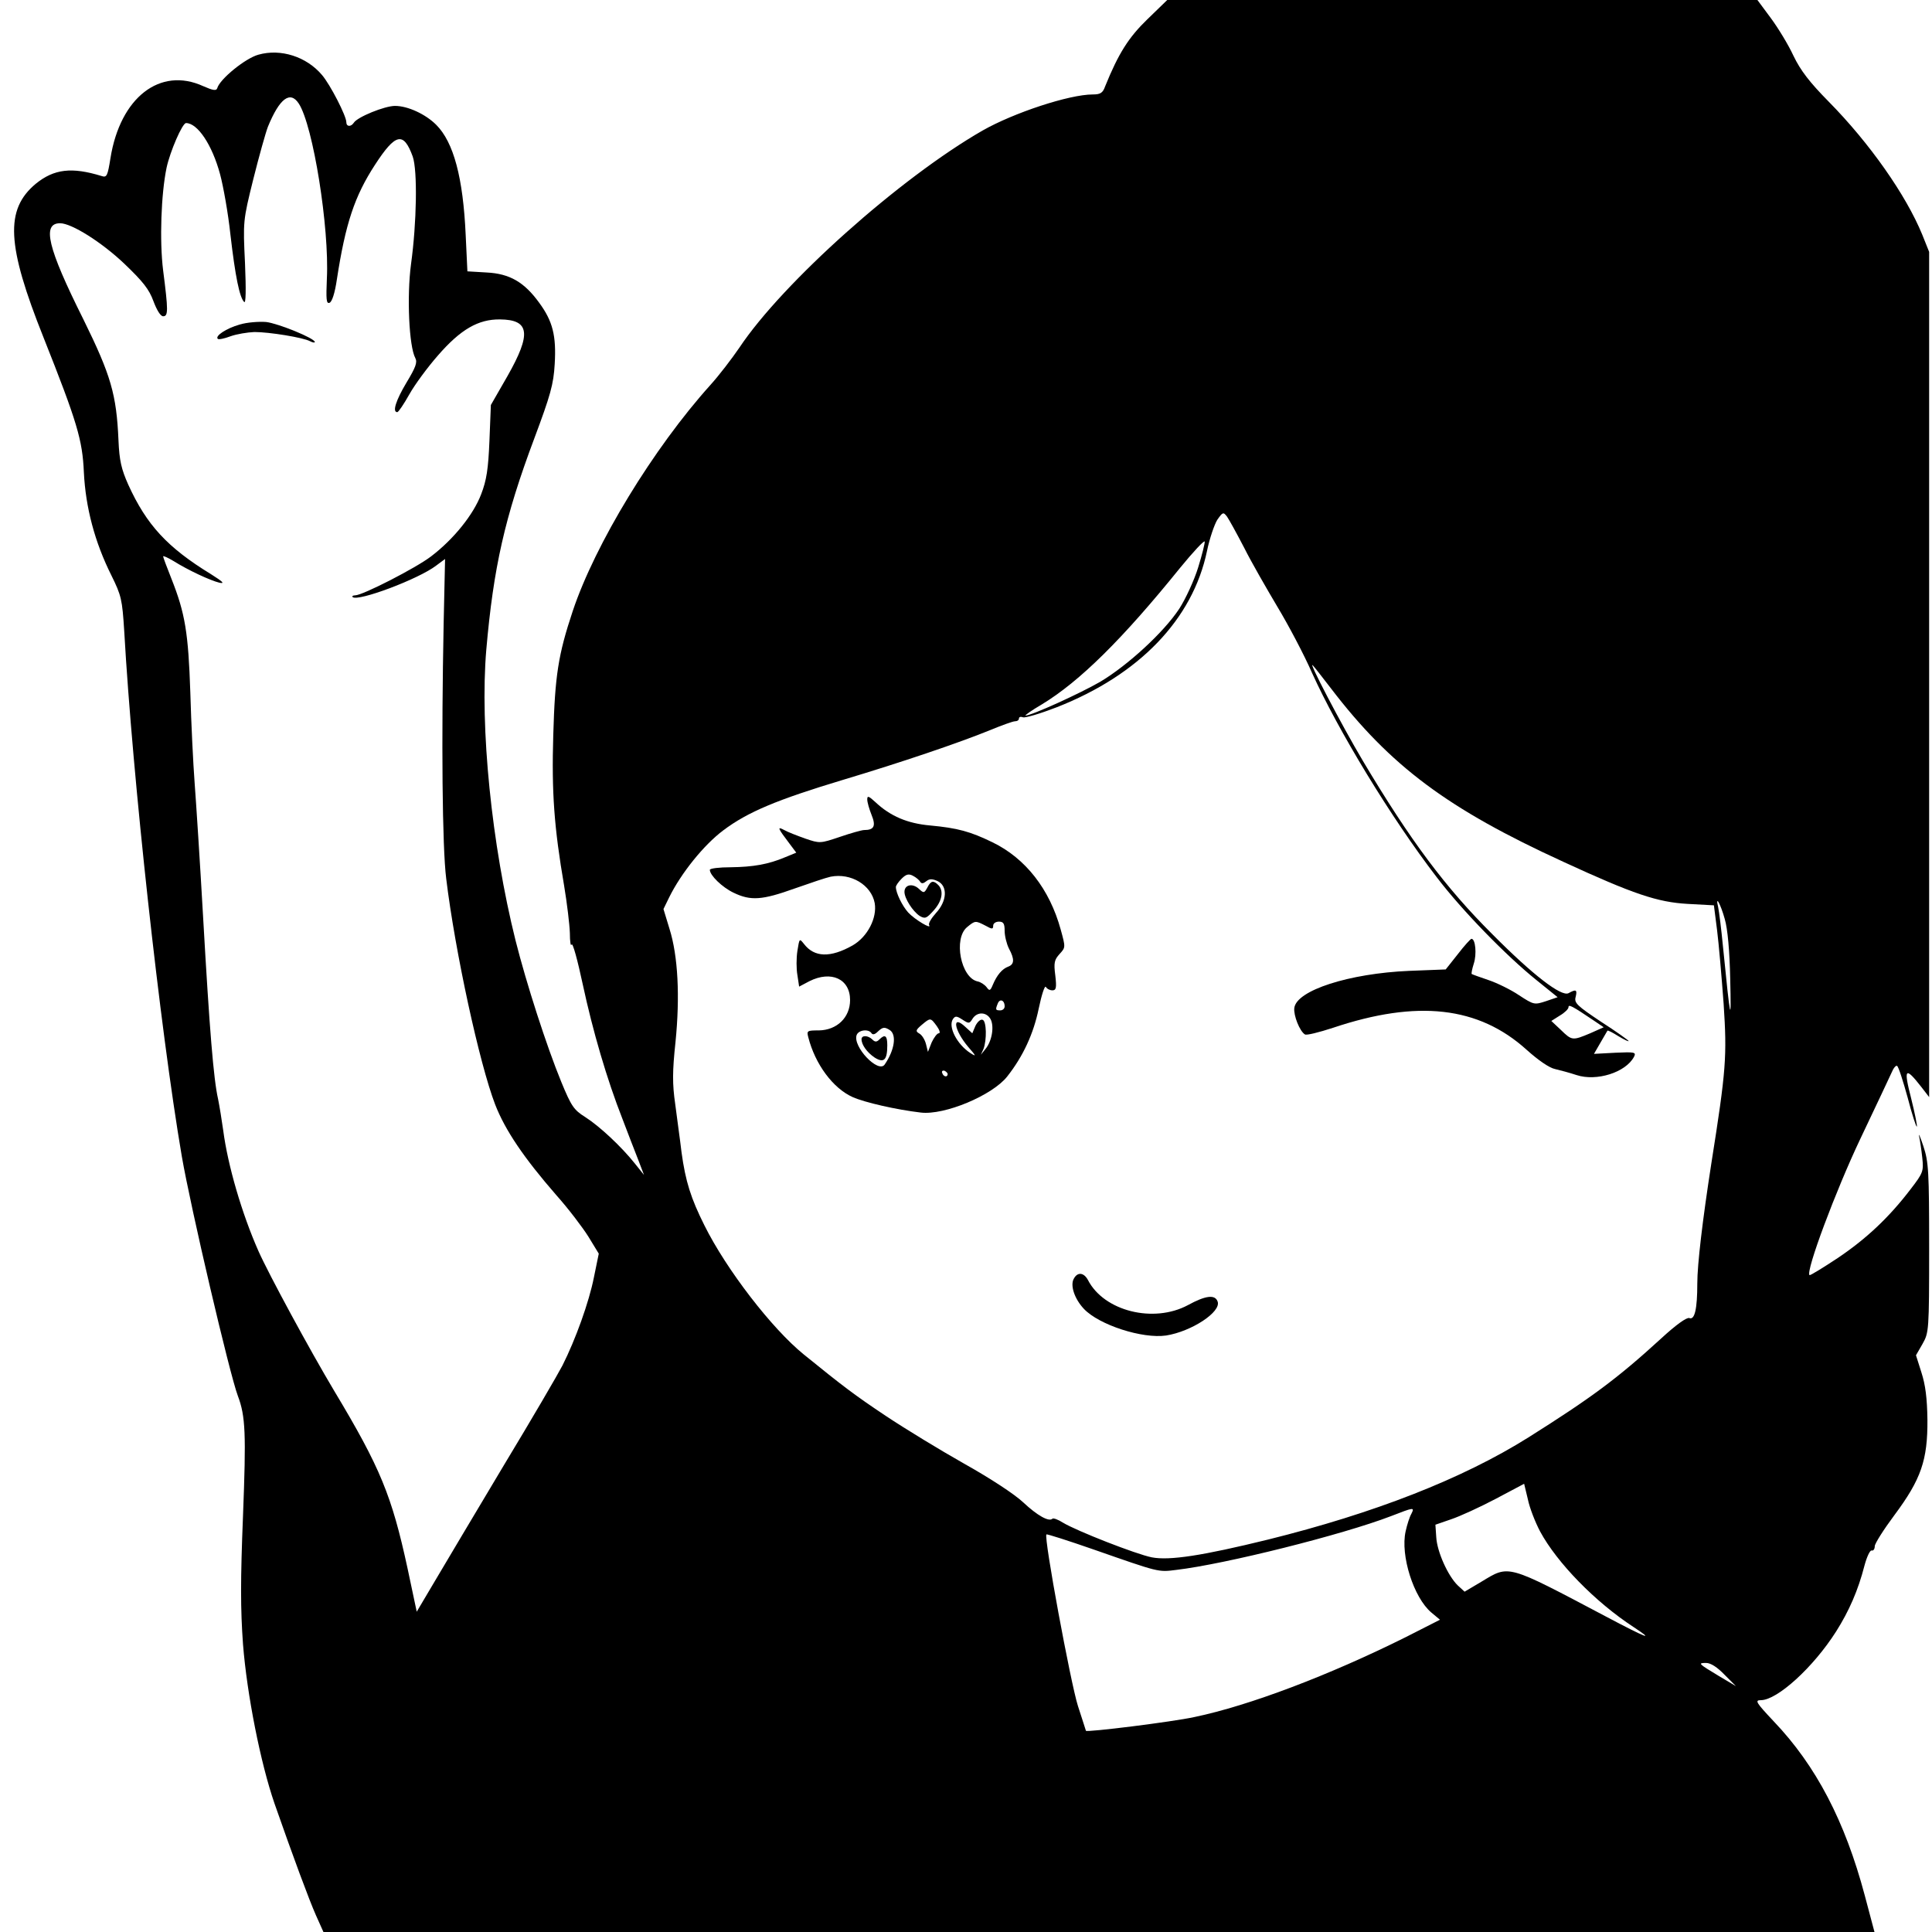 <?xml version="1.0" standalone="no"?>
<!DOCTYPE svg PUBLIC "-//W3C//DTD SVG 20010904//EN"
 "http://www.w3.org/TR/2001/REC-SVG-20010904/DTD/svg10.dtd">
<svg version="1.0" xmlns="http://www.w3.org/2000/svg"
 width="675pt" height="675pt" viewBox="0 0 675 675"
 preserveAspectRatio="xMidYMid meet">

<g transform="translate(0,675) scale(0.1,-0.1)"
fill="#000000" stroke="none">
<path d="M4009 6683 c-66 -64 -101 -119 -148 -235 -8 -23 -17 -28 -43 -28 -82
0 -276 -64 -385 -126 -289 -166 -699 -532 -850 -759 -26 -38 -71 -97 -101
-130 -199 -221 -403 -556 -481 -790 -51 -153 -62 -226 -68 -433 -6 -201 3
-323 38 -527 10 -60 19 -135 20 -165 0 -30 3 -48 6 -40 4 8 21 -55 39 -139 35
-163 84 -331 139 -471 18 -47 42 -110 54 -140 l21 -55 -32 40 c-47 59 -123
130 -173 162 -40 25 -49 38 -84 123 -51 124 -122 344 -160 495 -83 333 -125
744 -102 1015 25 286 64 462 168 739 56 150 67 188 71 259 6 99 -7 150 -54
214 -52 72 -103 102 -184 106 l-67 4 -6 127 c-9 200 -42 324 -103 385 -37 37
-99 66 -144 66 -36 0 -132 -39 -144 -59 -10 -15 -26 -14 -26 2 0 22 -56 131
-85 165 -54 64 -144 93 -222 71 -45 -12 -135 -85 -144 -117 -3 -10 -15 -8 -49
7 -151 69 -290 -40 -324 -251 -10 -63 -13 -69 -31 -63 -104 32 -166 25 -230
-27 -108 -90 -102 -214 27 -537 118 -297 136 -358 141 -471 6 -123 38 -244 96
-360 35 -71 38 -84 45 -195 29 -511 125 -1388 201 -1834 31 -180 167 -761 196
-838 27 -71 29 -133 18 -418 -9 -226 -9 -325 0 -450 14 -176 61 -414 110 -556
65 -186 121 -337 145 -391 l26 -58 2709 0 2710 0 -34 128 c-69 259 -170 453
-318 608 -62 66 -67 74 -45 74 57 0 183 114 263 240 45 71 77 144 99 230 8 30
19 54 25 53 6 -2 11 5 11 15 0 9 31 58 69 109 93 125 116 192 115 333 -1 75
-7 122 -21 165 l-19 60 23 40 c22 39 23 46 23 335 0 267 -2 301 -20 355 -11
33 -18 49 -15 35 3 -14 8 -47 11 -75 5 -47 3 -53 -41 -110 -74 -97 -153 -172
-254 -240 -53 -35 -97 -62 -99 -60 -14 13 92 296 177 475 54 113 103 218 110
233 6 15 15 26 19 23 5 -3 21 -53 37 -111 15 -58 30 -104 32 -101 2 2 -7 47
-20 99 -27 105 -21 112 36 39 l27 -35 0 1477 0 1476 -24 60 c-57 139 -184 320
-327 465 -66 67 -98 108 -123 160 -18 39 -54 98 -80 133 l-46 62 -1031 0
-1031 0 -69 -67z m-2965 -295 c50 -77 107 -434 98 -612 -3 -71 -2 -88 9 -84 9
3 19 34 26 82 30 195 62 291 133 400 72 111 100 117 132 29 17 -49 14 -231 -6
-376 -15 -113 -7 -287 15 -328 8 -15 1 -33 -31 -86 -37 -62 -50 -103 -32 -103
4 0 23 28 42 62 19 34 64 95 100 136 79 91 141 127 217 126 104 -1 110 -50 26
-198 l-58 -101 -5 -125 c-4 -98 -10 -138 -29 -187 -27 -71 -96 -157 -175 -217
-52 -40 -239 -136 -265 -136 -8 0 -12 -3 -9 -6 18 -17 231 63 292 110 l31 23
-5 -226 c-8 -405 -5 -781 9 -891 31 -255 116 -646 171 -789 35 -90 100 -186
214 -317 42 -47 92 -113 112 -145 l36 -59 -17 -83 c-17 -86 -64 -217 -110
-308 -15 -29 -107 -187 -205 -349 -97 -162 -205 -344 -240 -403 l-64 -108 -32
151 c-55 254 -95 352 -256 620 -86 144 -229 408 -265 489 -58 131 -107 299
-123 421 -5 36 -13 85 -18 110 -16 70 -30 244 -52 630 -11 195 -25 409 -30
475 -5 66 -12 208 -15 315 -7 209 -18 277 -66 398 -16 40 -29 75 -29 78 0 3
16 -4 36 -16 51 -32 128 -68 161 -76 20 -4 11 4 -30 30 -152 93 -225 172 -289
313 -24 54 -31 84 -34 154 -7 161 -26 227 -123 424 -125 250 -145 335 -81 335
40 0 145 -66 224 -141 66 -63 87 -90 102 -131 12 -32 25 -53 34 -53 18 0 18
20 0 160 -13 104 -7 268 12 359 12 56 55 156 68 156 40 0 91 -75 119 -179 11
-41 28 -135 36 -210 17 -147 32 -220 48 -236 6 -7 7 40 3 136 -7 145 -7 148
29 293 20 80 43 162 51 183 41 100 78 127 108 81z m3303 -1552 c25 -50 78
-142 116 -206 38 -63 93 -167 121 -231 91 -201 276 -506 435 -713 88 -116 244
-276 350 -361 l73 -59 -41 -14 c-40 -13 -42 -13 -94 21 -28 19 -77 43 -107 53
-30 10 -57 20 -58 21 -2 1 1 17 7 36 11 33 6 87 -8 87 -3 0 -25 -24 -48 -54
l-42 -53 -128 -5 c-209 -9 -394 -68 -401 -130 -3 -26 19 -81 37 -92 5 -4 49 7
98 23 295 99 509 75 677 -77 40 -36 79 -63 99 -67 17 -4 51 -13 75 -21 70 -23
172 9 201 64 8 16 2 17 -65 14 l-75 -4 22 38 c13 22 24 41 25 43 2 2 19 -7 38
-19 20 -12 36 -20 36 -17 0 2 -43 33 -96 67 -84 56 -95 66 -89 87 6 25 2 28
-25 13 -25 -13 -124 63 -265 205 -165 164 -288 329 -453 606 -76 128 -195 356
-175 334 5 -5 33 -41 63 -80 208 -272 408 -421 812 -606 245 -113 329 -141
434 -147 l92 -5 11 -86 c6 -47 16 -164 23 -258 12 -184 9 -230 -43 -558 -31
-200 -49 -353 -49 -419 0 -89 -9 -129 -28 -121 -9 3 -46 -23 -99 -72 -153
-140 -244 -207 -463 -345 -231 -145 -539 -265 -910 -357 -228 -56 -344 -74
-406 -62 -55 11 -262 92 -310 121 -17 11 -34 17 -37 14 -12 -12 -53 11 -102
57 -31 29 -115 84 -206 135 -85 48 -208 123 -274 167 -108 72 -149 103 -287
215 -111 90 -270 296 -347 451 -47 94 -66 153 -80 256 -5 44 -16 119 -22 168
-10 69 -10 114 1 216 16 159 9 301 -21 396 l-21 69 20 41 c42 85 121 183 189
234 85 64 188 107 417 176 207 62 407 130 515 174 41 17 80 31 87 31 8 0 14 4
14 10 0 5 6 7 14 4 8 -3 61 13 118 35 288 113 475 307 525 546 9 44 26 93 36
109 19 27 21 28 34 11 7 -10 34 -59 60 -109z m-161 -69 c-14 -45 -44 -110 -66
-144 -54 -82 -179 -197 -276 -255 -71 -41 -240 -118 -261 -118 -4 0 21 18 57
39 132 80 281 227 483 477 45 55 84 97 86 92 1 -5 -9 -46 -23 -91z m1840
-1228 c10 -34 17 -112 19 -209 4 -165 1 -150 -25 110 -6 63 -14 126 -17 140
-11 46 8 13 23 -41z m-457 -355 l34 -23 -47 -21 c-62 -26 -64 -26 -103 12
l-33 31 30 19 c17 10 30 23 30 29 0 11 12 5 89 -47z m-188 -1785 c59 -109 192
-246 327 -334 76 -50 45 -38 -95 36 -352 186 -339 182 -437 123 l-59 -35 -24
22 c-34 33 -72 117 -75 168 l-3 44 55 19 c30 10 100 42 155 71 l100 53 13 -54
c6 -30 26 -81 43 -113z m-450 62 c-6 -10 -15 -38 -20 -61 -19 -84 28 -232 90
-284 l30 -25 -120 -61 c-267 -133 -546 -239 -738 -279 -78 -17 -376 -54 -379
-48 0 1 -13 40 -28 87 -25 78 -120 590 -110 599 2 2 77 -22 166 -53 229 -80
224 -79 287 -71 171 20 582 123 751 188 80 31 83 32 71 8z m1094 -562 l40 -40
-59 35 c-73 44 -75 46 -45 46 16 0 39 -15 64 -41z"/>
<path d="M837 5616 c-46 -13 -87 -40 -76 -50 3 -3 23 1 44 9 22 8 60 14 84 15
52 0 169 -19 194 -32 9 -5 17 -6 17 -3 0 13 -128 65 -170 70 -25 2 -67 -1 -93
-9z"/>
<path d="M3030 3957 c0 -10 7 -34 15 -54 16 -39 9 -53 -26 -53 -8 0 -47 -11
-85 -24 -68 -23 -70 -23 -120 -6 -28 10 -62 23 -74 30 -26 14 -23 7 18 -47
l24 -32 -39 -16 c-59 -25 -112 -34 -190 -35 -40 0 -73 -4 -73 -9 0 -19 43 -61
83 -80 60 -29 100 -26 214 15 54 19 110 38 125 41 71 14 142 -29 154 -92 9
-52 -25 -118 -77 -148 -78 -44 -134 -42 -170 5 -16 20 -16 20 -23 -24 -4 -25
-4 -63 0 -85 l6 -40 36 19 c76 38 142 8 142 -66 0 -61 -46 -105 -109 -106 -41
0 -43 -1 -37 -24 24 -94 86 -178 155 -209 43 -19 153 -44 238 -54 83 -10 250
60 302 126 56 71 92 150 110 237 10 48 21 82 25 76 4 -7 14 -12 23 -12 13 0
15 9 10 52 -6 45 -3 55 15 75 21 23 21 23 4 85 -39 142 -123 249 -238 305 -78
38 -122 50 -218 59 -79 7 -139 32 -192 82 -23 21 -28 23 -28 9z m185 -288 c5
-7 11 -6 21 2 11 9 21 9 39 1 37 -17 34 -70 -5 -112 -16 -18 -27 -36 -24 -42
11 -17 -50 19 -73 44 -20 22 -43 68 -43 89 0 5 9 18 20 29 16 16 25 18 40 10
10 -5 22 -15 25 -21z m228 -153 c23 -13 27 -13 27 0 0 8 9 14 20 14 16 0 20
-7 20 -32 0 -18 7 -46 15 -62 20 -37 19 -55 -2 -63 -22 -8 -40 -30 -54 -63 -9
-22 -12 -23 -22 -9 -7 9 -21 18 -31 20 -59 12 -86 150 -37 190 28 23 29 23 64
5z m67 -282 c0 -8 -7 -14 -15 -14 -17 0 -18 2 -9 24 7 18 24 12 24 -10z m-49
-45 c13 -25 5 -76 -18 -104 l-16 -20 9 20 c12 31 11 98 -3 102 -7 3 -18 -7
-25 -21 l-11 -26 -24 22 c-49 46 -40 -11 10 -70 28 -32 29 -35 7 -21 -46 30
-78 91 -61 118 8 12 13 12 33 -1 23 -15 25 -15 36 3 16 25 49 24 63 -2z m-188
-24 c10 -14 13 -25 7 -25 -6 0 -17 -15 -25 -32 l-13 -33 -7 28 c-4 15 -14 31
-23 36 -14 8 -13 12 8 30 31 26 31 26 53 -4z m-164 -14 c24 -16 17 -69 -18
-120 -22 -33 -113 63 -98 103 7 18 42 22 52 6 4 -6 12 -4 21 5 18 17 24 18 43
6z m202 -154 c-1 -12 -15 -9 -19 4 -3 6 1 10 8 8 6 -3 11 -8 11 -12z"/>
<path d="M3240 3649 c-11 -20 -13 -20 -30 -4 -22 20 -50 14 -50 -11 0 -23 29
-68 53 -84 19 -11 24 -9 49 19 30 33 36 69 16 89 -17 17 -26 15 -38 -9z"/>
<path d="M3010 3119 c0 -19 19 -46 46 -64 32 -20 44 -9 44 43 0 34 -8 40 -28
20 -9 -9 -15 -9 -24 0 -15 15 -38 16 -38 1z"/>
<path d="M3752 2283 c-14 -23 2 -71 35 -106 53 -56 204 -105 287 -93 89 14
194 83 180 119 -9 25 -42 21 -104 -13 -120 -64 -293 -21 -349 88 -14 26 -36
29 -49 5z"/>
</g>
</svg>
